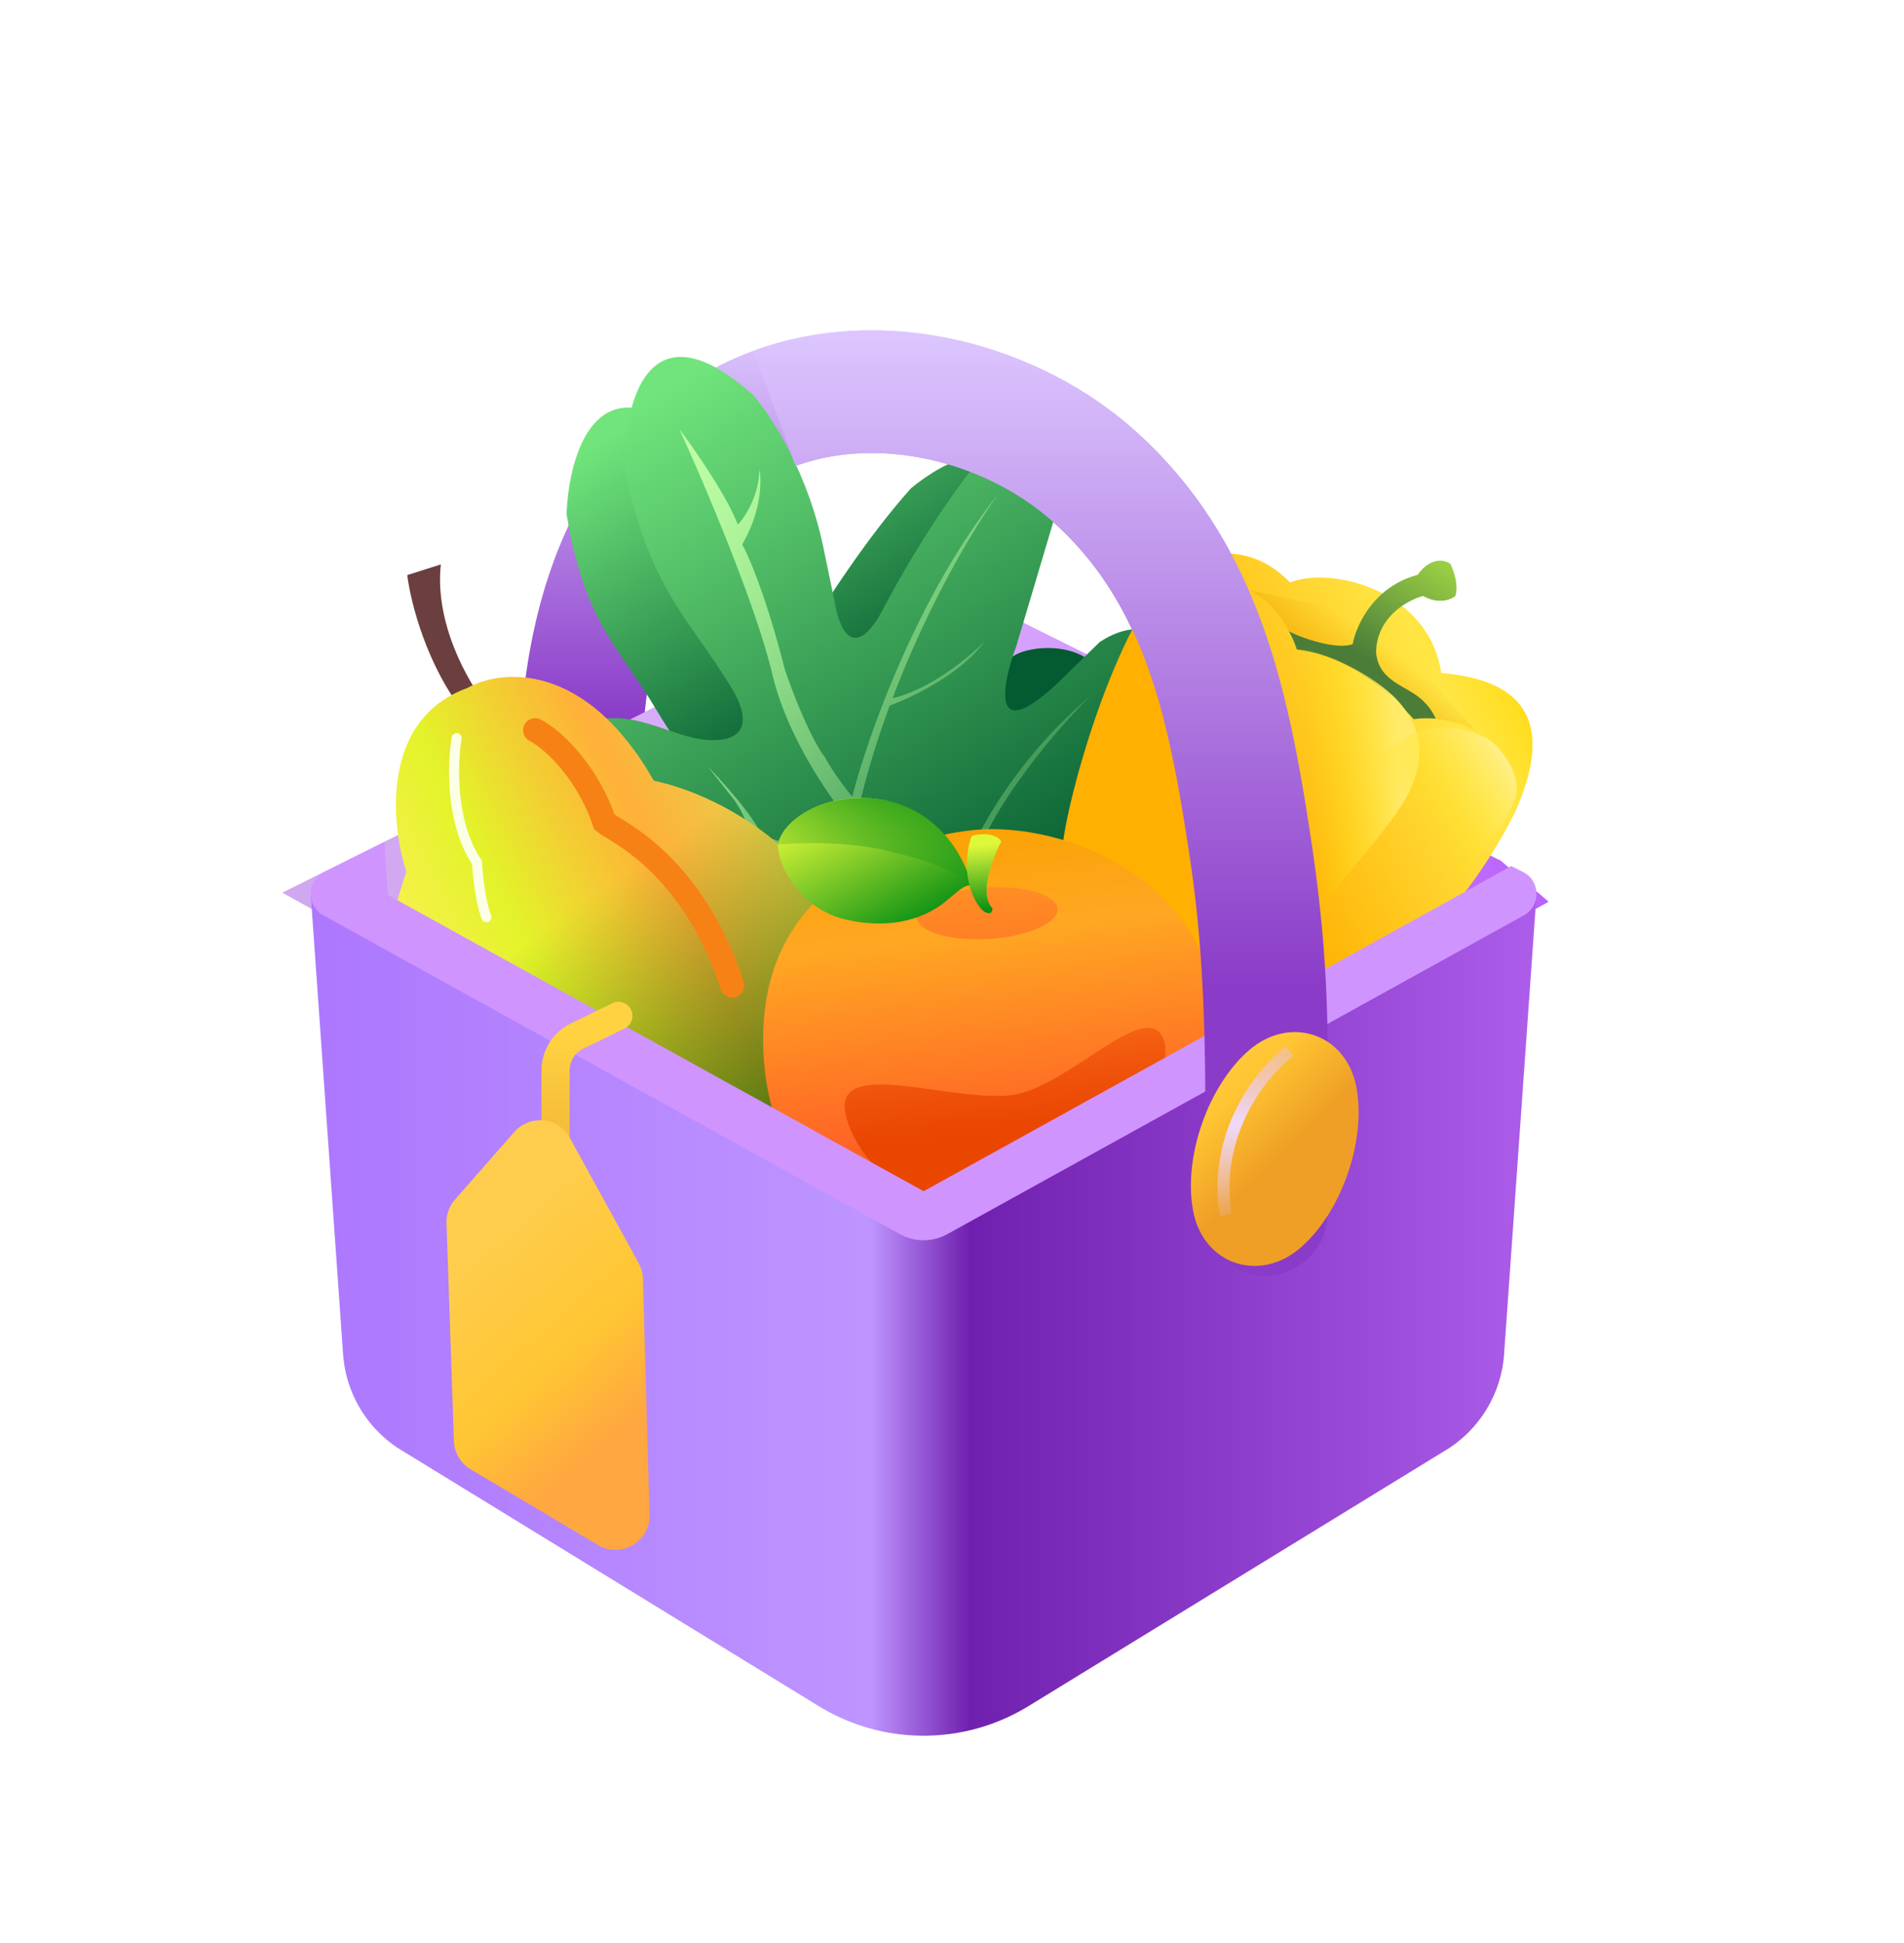 <svg xmlns="http://www.w3.org/2000/svg" width="100" height="102" fill="none" viewBox="0 0 100 102"><g filter="url(#filter0_d_8546_272658)"><path fill="url(#paint0_linear_8546_272658)" stroke="url(#paint1_linear_8546_272658)" stroke-width="4.219" d="M77.644 42.961 49.53 58.5a2.11 2.11 0 0 1-2.04 0L19.374 42.96l27.723-13.816a3.164 3.164 0 0 1 2.823 0l27.723 13.816Z"/><g filter="url(#filter1_i_8546_272658)"><path fill="url(#paint2_linear_8546_272658)" fill-rule="evenodd" d="M39.56 14.422c6.98-2.565 15.005-.316 20.023 4.164 6.451 5.76 8.03 13.456 9.24 21.511 1.012 6.723.973 14.04.936 21.029a726.962 726.962 0 0 0-.013 3.85h-6.438c0-1.344.006-2.681.013-4.008.034-7.002.067-13.73-.863-19.913-1.094-7.27-2.265-13.295-7.162-17.667-3.52-3.142-9.093-4.549-13.516-2.923-4.022 1.477-8.192 5.936-8.087 16.944l-6.437.062c-.123-12.757 4.92-20.336 12.303-23.05Z" clip-rule="evenodd"/></g><path stroke="url(#paint3_linear_8546_272658)" stroke-width="4.219" d="M77.644 42.961 49.53 58.5a2.11 2.11 0 0 1-2.04 0L19.374 42.96l27.723-13.816a3.164 3.164 0 0 1 2.823 0l27.723 13.816Z"/><g filter="url(#filter2_i_8546_272658)"><path fill="url(#paint4_linear_8546_272658)" d="M29.02 21.933c.106-3.136 1.594-8.3 6.69-3.875.822.917 2.602 3.7 3.145 7.507l.38 2.402c.126 1.209.787 2.943 2.426.208.846-1.452 3.12-5.005 5.453-7.603 1.755-1.436 5.02-3.201 4.046 1.233l-2.901 7.952c-.832 1.89-1.602 4.88 1.972 1.71l2.248-2.076c1.16-.767 4.998-.768 4.904 2.28l-.681 11.76-9.725.256-13.19-9.277-.616-.465.058-.008c.046-.04.209-.033 0 0-.054.047.055.159 1.143.37 1.31.232.916.517-.639-2.102-1.943-3.274-3.76-4.508-4.713-10.272Z"/><path fill="url(#paint5_linear_8546_272658)" d="M51.19 45.325c-.082-.974-.332-3.35-.68-5.058.717-1.346 2.236-4.691 2.578-7.304-.605 1.778-2.039 5.565-2.928 6.481-.366-1.642-1.67-5.497-3.958-7.78-2.288-2.284-5.683-7.401-7.095-9.674.381 1.143 1.35 3.713 2.179 4.845-.475.183-1.687.412-2.732-.14.35.327 1.464.945 3.127.797l.266-.024c.3.596 1.436 2.313 3.742 4.7.64.799 2.01 2.681 2.375 3.823.214.398.512 1.118.81 2.128-2.704-.525-9.623-1.136-15.668.621 2.563-.61 9.313-1.487 15.814-.1.453 1.693.874 4.051.958 6.952.15 5.106.87 1.95 1.212-.267Z"/><path fill="url(#paint6_linear_8546_272658)" d="M38.82 15.685c-5.591-5.007-6.826.542-6.744 3.942 1.35 6.296 3.322 7.708 5.552 11.34 1.784 2.905-.535 3.024-1.917 2.72-2.194-.52-3.888-1.834-6.692-.376-2.803 1.46-.071 4.327-.071 4.327 3.75 3.173 6.33 4.542 11.87 5.775l11.871 5.775s.803-5.923 2.295-9.545c1.58-3.84 5.632-9.218 5.632-9.218-.09-3.306-2.438-2.559-3.6-1.772l-2.218 2.165c-3.535 3.3-2.916.086-2.164-1.935l2.537-8.519c.744-4.775-2.554-2.988-4.297-1.498-2.274 2.728-4.429 6.496-5.222 8.04-1.542 2.903-2.338.995-2.544-.323l-.545-2.623c-.801-4.154-2.83-7.247-3.743-8.275Z"/><path fill="url(#paint7_linear_8546_272658)" d="M49.012 43.27c-.78-.64-2.66-2.25-3.936-3.582-1.457-.021-8.41 1.12-14.32-3.887 1.429.78 3.689 2.675 7.479 2.828.468-.16.11-.917-.406-1.682l-1.395-1.766s2.204 2.256 2.823 3.574c2.108 1.044 4.909.232 5.288.102-1.211-1.313-3.852-4.857-4.723-8.528-.872-3.67-3.617-10.101-4.88-12.858.786 1.045 2.5 3.511 3.072 5.015.371-.389 1.117-1.516 1.13-2.914.116.549.125 2.056-.759 3.697l-.141.262c.362.65 1.285 2.805 2.236 6.554.378 1.117 1.332 3.61 2.124 4.636.236.448.705 1.166 1.417 2.049.794-3.103 3.443-10.626 7.68-15.897-1.245 1.709-3.659 5.711-5.562 10.726 2.003-.47 4.046-2.174 4.817-2.967-1.211 1.691-3.811 2.937-4.96 3.349a46.039 46.039 0 0 0-1.604 5.238c1.213 1.432 3 3.208 5.398 4.945 4.218 3.057 1.24 2.01-.778 1.105Z"/><path fill="#469C5B" d="M56.49 31.512c-4.375 3.735-6.414 8.076-6.887 9.78.056 1.35.25 3.257.582.083.331-3.173 4.341-7.897 6.305-9.863Z"/></g><g filter="url(#filter3_i_8546_272658)"><path fill="url(#paint8_linear_8546_272658)" d="M79.644 38.605c2.808-6.213-1.26-7.134-3.843-7.384-.655-4.317-5.702-5.622-7.939-4.75-2.31-2.375-4.946-1.43-5.976-.661-3.117 2.328-6.054 12.907-6 15.04.197 2.942 2.345 3.823 3.394 3.896.062 2.694 2.954 3.538 4.392 3.623.562 1.128 2.65 1.73 3.626 1.474 4.854-1.158 9.596-5.814 12.346-11.238Z"/><path fill="url(#paint9_linear_8546_272658)" d="M74.38 33.666c1.242-.236 2.656.278 3.208.565l-5.266-5.915-6.598-1.445c1.477.746 2.273 2.387 2.486 3.114 2.779.327 5.272 2.59 6.17 3.681Z"/><path fill="url(#paint10_linear_8546_272658)" d="M76.545 27.178c.164-.583-.06-1.245-.263-1.69-.578-.36-1.257-.085-1.717.584-2.318.61-3.241 2.678-3.413 3.635-.857.33-2.802-.356-3.354-.68.162.28.35.712.415.96 2.207.281 4.189 1.517 6.139 3.66.479-.076 1.032-.032 1.155-.028a2.8 2.8 0 0 0-.591-.862c-.836-.894-2.38-.992-2.538-2.606.022-1.864 1.659-2.757 2.475-2.97.774.441 1.45.21 1.692-.003Z"/><path fill="url(#paint11_linear_8546_272658)" d="M74.192 37.312c.677-1.479.931-3.58-1.61-5.46-2.543-1.878-4.927-1.981-5.08-2.259-.153-.278-3.982 1.022-3.982 1.022l-3.825 4.987-1.765 7.277 3.018 2.87c2.086 3.198 4.378 2.351 5.263 1.528 5.492-6.407 7.303-8.487 7.98-9.965Z"/><path fill="url(#paint12_linear_8546_272658)" d="M79.653 37.895c.49-1.28-.798-2.874-1.415-3.204 0 0-1.293-.848-3.153-.532-1.86.315-4.499 3.486-4.499 3.486l-1.023 4.536 1.9 1.61c1.324 1.855 2.651 1.1 3.192.553 3.152-3.079 4.881-5.901 4.998-6.45Z"/><path fill="#6B3F3F" d="m21.494 26.085 1.764-.56c-.34 3.094 1.436 6.185 2.367 7.343l-1.03.583c-2.068-2.516-2.929-5.959-3.101-7.366Z"/><path fill="url(#paint13_linear_8546_272658)" d="M34.444 36.879c-3.586-6.3-8.025-5.869-9.796-4.866-4.54 1.647-4.024 7.12-3.198 9.651-2.697 7.794-.186 11.111 1.406 11.795l6.722 11.908h4.354l12.1-15.237c-.769-8.86-8.046-12.526-11.588-13.251Z"/><path fill="url(#paint14_linear_8546_272658)" d="M34.444 36.879c-3.586-6.3-8.025-5.869-9.796-4.866-4.54 1.647-4.024 7.12-3.198 9.651-2.697 7.794-.186 11.111 1.406 11.795l6.722 11.908h4.354l12.1-15.237c-.769-8.86-8.046-12.526-11.588-13.251Z"/><g filter="url(#filter4_f_8546_272658)"><path stroke="#FBFFE5" stroke-linecap="round" stroke-width=".527" d="M24.089 34.644c-.228 1.307-.333 4.444 1.066 6.525.038.646.191 2.127.5 2.877"/></g><g filter="url(#filter5_f_8546_272658)"><path stroke="#F68216" stroke-linecap="round" stroke-width="1.266" d="M28.21 34.227c1.175.617 2.85 2.458 3.647 4.836.49.424 4.575 2.075 6.703 8.565"/></g></g><g filter="url(#filter6_i_8546_272658)"><path fill="url(#paint15_linear_8546_272658)" d="M64.057 51.667c-.747 6.902-6.789 10.162-12.595 10.162-4.789 0-11.892-4.397-11.351-13.221.505-8.237 8.93-10.138 11.973-10.138 5.074 0 13.021 3.51 11.973 13.197Z"/></g><g filter="url(#filter7_f_8546_272658)"><path fill="url(#paint16_linear_8546_272658)" d="M61.2 50.896c.057 3.633-1.14 8.076-6.344 9.309-4.178 1.368-9.809-2.291-10.46-5.814-.55-2.976 5.957-.385 8.952-.938 2.995-.554 7.301-5.532 7.851-2.557Z"/></g><g filter="url(#filter8_f_8546_272658)"><path fill="url(#paint17_linear_8546_272658)" d="M55.542 43.715c.046.744-1.57 1.45-3.61 1.574-2.04.125-3.732-.377-3.777-1.122-.046-.744 1.571-1.449 3.611-1.574s3.73.377 3.776 1.122Z"/></g><path fill="url(#paint18_linear_8546_272658)" d="M50.86 41.894c.238.485.676.789.865.88.167.266-.068.333-.206.334.008-.11-.072-.381-.462-.594-.39-.214-1.029.594-1.737 1.064-1.826 1.213-3.928.961-5.133.633-1.817-.494-3.242-2.317-3.344-3.85.26-1.372 2.598-2.898 5.618-2.36 2.544.572 3.735 2.284 4.4 3.893Z"/><path fill="url(#paint19_linear_8546_272658)" d="M51.164 42.423c-2.058-1.287-3.789-1.537-4.763-1.802-1.511-.358-3.792-.436-5.573-.278.426-1.522 2.687-2.767 5.467-2.374 2.163.332 3.807 1.926 4.518 3.835l.35.619Z"/><path fill="url(#paint20_linear_8546_272658)" d="M51.02 39.904c-.68 2.08.237 3.685.697 3.968.356.187.418-.052.405-.195-.771-.784.106-2.839.468-3.506-.325-.519-1.354-.392-1.57-.267Z"/><path fill="url(#paint21_linear_8546_272658)" d="m18.018 67.065-1.692-24.032 32.182 17.548 32.191-17.614-1.701 24.098a6.438 6.438 0 0 1-3.205 5.15L54.02 85.563a10.547 10.547 0 0 1-11.023 0L21.222 72.216a6.438 6.438 0 0 1-3.204-5.151Z"/><path fill="url(#paint22_linear_8546_272658)" d="m20.376 42.984 28.133 15.55 28.133-15.55 2.724-1.52.62.309c.928.462.956 1.777.048 2.279L49.755 60.787a2.575 2.575 0 0 1-2.491 0L16.985 44.052a1.288 1.288 0 0 1 .049-2.28l3.16-1.575.182 2.787Z"/><g filter="url(#filter9_i_8546_272658)"><path fill="url(#paint23_linear_8546_272658)" fill-rule="evenodd" d="M39.56 14.422c6.982-2.565 15.006-.316 20.024 4.164 6.451 5.76 8.067 13.456 9.278 21.511 1.01 6.723.898 10.472.86 17.461l-.009 2.163a3.23 3.23 0 0 1-1.76 2.868l-.112.057c-2.09 1.066-4.568-.452-4.557-2.799.034-7.003.142-12.608-.788-18.792-1.093-7.27-2.302-13.295-7.199-17.667-3.52-3.142-9.093-4.549-13.516-2.923-.988-2.711-1.343-3.704-2.22-6.043Z" clip-rule="evenodd"/></g><path fill="url(#paint24_linear_8546_272658)" d="m30.302 50.395.324.663-.325-.663Zm2.5-.4a.738.738 0 1 0-.649-1.327l.649 1.326Zm-2.886 11.251v-9.05h-1.477v9.05h1.477Zm.71-10.188 2.176-1.064-.649-1.326-2.176 1.063.649 1.327Zm-.71 1.137c0-.483.275-.925.71-1.137l-.649-1.327a2.742 2.742 0 0 0-1.538 2.464h1.477Z"/><g filter="url(#filter10_ii_8546_272658)"><path fill="url(#paint25_linear_8546_272658)" d="m24.368 70.491-.39-11.43c-.016-.455.142-.9.443-1.243l3.119-3.556a1.793 1.793 0 0 1 2.919.318l3.614 6.573c.137.25.213.53.221.814l.346 12.391c.039 1.413-1.495 2.314-2.71 1.591l-6.687-3.978a1.793 1.793 0 0 1-.875-1.48Z"/></g></g><g filter="url(#filter11_ii_8546_272658)"><path fill="url(#paint26_linear_8546_272658)" d="M71.656 56.84c.539 2.8-.771 6.582-2.926 8.448-2.154 1.866-5.101.888-5.64-1.912-.54-2.799.77-6.581 2.925-8.448 2.155-1.866 5.102-.887 5.64 1.912Z"/></g><g filter="url(#filter12_f_8546_272658)"><path stroke="url(#paint27_linear_8546_272658)" stroke-width=".633" d="M67.734 55.174c-1.408 1.05-4.051 4.242-3.361 8.597"/></g><defs><linearGradient id="paint0_linear_8546_272658" x1="48.51" x2="48.51" y1="26.085" y2="61.474" gradientUnits="userSpaceOnUse"><stop stop-color="#AB4DF5"/><stop offset="1" stop-color="#7720BB"/></linearGradient><linearGradient id="paint1_linear_8546_272658" x1="16.287" x2="81.151" y1="43.779" y2="43.779" gradientUnits="userSpaceOnUse"><stop stop-color="#D0A8EF"/><stop offset=".487" stop-color="#DCAFFF"/><stop offset="1" stop-color="#B962FC"/></linearGradient><linearGradient id="paint2_linear_8546_272658" x1="49.111" x2="49.111" y1="13.342" y2="47.894" gradientUnits="userSpaceOnUse"><stop stop-color="#DDC7FF"/><stop offset=".593" stop-color="#8A3BC8"/></linearGradient><linearGradient id="paint3_linear_8546_272658" x1="16.287" x2="81.151" y1="43.779" y2="43.779" gradientUnits="userSpaceOnUse"><stop stop-color="#D0A8EF"/><stop offset=".487" stop-color="#DCAFFF"/><stop offset="1" stop-color="#B962FC"/></linearGradient><linearGradient id="paint4_linear_8546_272658" x1="30.581" x2="46.748" y1="17.766" y2="44.56" gradientUnits="userSpaceOnUse"><stop offset=".012" stop-color="#71E57C"/><stop offset=".64" stop-color="#045B31"/></linearGradient><linearGradient id="paint5_linear_8546_272658" x1="41.112" x2="51.292" y1="19.227" y2="47.279" gradientUnits="userSpaceOnUse"><stop stop-color="#C2FFA6"/><stop offset=".552" stop-color="#C2FFA6" stop-opacity="0"/></linearGradient><linearGradient id="paint6_linear_8546_272658" x1="33.448" x2="51.725" y1="15.166" y2="45.046" gradientUnits="userSpaceOnUse"><stop offset=".012" stop-color="#71E57C"/><stop offset=".987" stop-color="#045B31"/></linearGradient><linearGradient id="paint7_linear_8546_272658" x1="30.453" x2="54.353" y1="23.845" y2="40.68" gradientUnits="userSpaceOnUse"><stop stop-color="#C2FFA6"/><stop offset="1" stop-color="#C2FFA6" stop-opacity="0"/></linearGradient><linearGradient id="paint8_linear_8546_272658" x1="84.763" x2="65.596" y1="33.967" y2="43.908" gradientUnits="userSpaceOnUse"><stop offset=".067" stop-color="#FFD600"/><stop offset=".326" stop-color="#FFE645"/><stop offset=".934" stop-color="#FFB000"/></linearGradient><linearGradient id="paint9_linear_8546_272658" x1="73.073" x2="66.964" y1="28.164" y2="36.744" gradientUnits="userSpaceOnUse"><stop offset=".142" stop-color="#EFA906" stop-opacity="0"/><stop offset=".572" stop-color="#EFA906"/></linearGradient><linearGradient id="paint10_linear_8546_272658" x1="76.206" x2="71.294" y1="25.396" y2="33.109" gradientUnits="userSpaceOnUse"><stop stop-color="#9DD245"/><stop offset=".725" stop-color="#4B7D39"/></linearGradient><linearGradient id="paint11_linear_8546_272658" x1="73.825" x2="66.17" y1="38.312" y2="38.937" gradientUnits="userSpaceOnUse"><stop stop-color="#FFEB69"/><stop offset=".614" stop-color="#FFDE01" stop-opacity="0"/></linearGradient><linearGradient id="paint12_linear_8546_272658" x1="79.434" x2="74.583" y1="36.273" y2="39.311" gradientUnits="userSpaceOnUse"><stop stop-color="#FFEF87"/><stop offset="1" stop-color="#FFDE01" stop-opacity="0"/></linearGradient><linearGradient id="paint13_linear_8546_272658" x1="17.742" x2="53.001" y1="64.314" y2="46.684" gradientUnits="userSpaceOnUse"><stop offset=".247" stop-color="#FFEF5B"/><stop offset=".44" stop-color="#E3F32A"/><stop offset=".646" stop-color="#FFB039"/><stop offset=".92" stop-color="#D9E457"/></linearGradient><linearGradient id="paint14_linear_8546_272658" x1="28.082" x2="44.096" y1="36.739" y2="59.653" gradientUnits="userSpaceOnUse"><stop offset=".247" stop-color="#357800" stop-opacity="0"/><stop offset=".92" stop-color="#2C6609"/></linearGradient><linearGradient id="paint15_linear_8546_272658" x1="48.865" x2="51.57" y1="38.504" y2="61.782" gradientUnits="userSpaceOnUse"><stop stop-color="#FAA203"/><stop offset=".242" stop-color="#FFA723"/><stop offset=".667" stop-color="#FF6625"/><stop offset="1" stop-color="#FF3D00"/></linearGradient><linearGradient id="paint16_linear_8546_272658" x1="52.85" x2="51.771" y1="57.161" y2="46.027" gradientUnits="userSpaceOnUse"><stop offset=".142" stop-color="#E94600"/><stop offset="1" stop-color="#E94600" stop-opacity="0"/></linearGradient><linearGradient id="paint17_linear_8546_272658" x1="51.766" x2="51.931" y1="42.593" y2="45.289" gradientUnits="userSpaceOnUse"><stop stop-color="#FF8E25"/><stop offset="1" stop-color="#FF7F25"/></linearGradient><linearGradient id="paint18_linear_8546_272658" x1="53.1" x2="46.826" y1="44.905" y2="33.335" gradientUnits="userSpaceOnUse"><stop offset=".184" stop-color="#068E13"/><stop offset=".8" stop-color="#DDF739"/></linearGradient><linearGradient id="paint19_linear_8546_272658" x1="46.2" x2="44.924" y1="36.684" y2="42.423" gradientUnits="userSpaceOnUse"><stop stop-color="#1C9918"/><stop offset="1" stop-color="#1C9918" stop-opacity="0"/></linearGradient><linearGradient id="paint20_linear_8546_272658" x1="52.178" x2="51.534" y1="44.819" y2="39.281" gradientUnits="userSpaceOnUse"><stop offset=".184" stop-color="#068E13"/><stop offset=".8" stop-color="#DDF739"/></linearGradient><linearGradient id="paint21_linear_8546_272658" x1="80.699" x2="17.421" y1="56.754" y2="56.754" gradientUnits="userSpaceOnUse"><stop stop-color="#AC5DEA"/><stop offset=".471" stop-color="#7020AE"/><stop offset=".553" stop-color="#BE95FF"/><stop offset="1" stop-color="#AD78FE"/></linearGradient><linearGradient id="paint22_linear_8546_272658" x1="48.509" x2="48.509" y1="40.197" y2="61.108" gradientUnits="userSpaceOnUse"><stop stop-color="#D094FF"/><stop offset="1" stop-color="#D094FF"/></linearGradient><linearGradient id="paint23_linear_8546_272658" x1="49.112" x2="49.112" y1="13.342" y2="47.894" gradientUnits="userSpaceOnUse"><stop stop-color="#DDC7FF"/><stop offset="1" stop-color="#8A3BC8"/></linearGradient><linearGradient id="paint24_linear_8546_272658" x1="30.828" x2="30.828" y1="49.331" y2="61.246" gradientUnits="userSpaceOnUse"><stop offset=".086" stop-color="#FFD241"/><stop offset="1" stop-color="#EAA32E"/></linearGradient><linearGradient id="paint25_linear_8546_272658" x1="28.595" x2="41.598" y1="52.338" y2="67.087" gradientUnits="userSpaceOnUse"><stop offset=".209" stop-color="#FFCD4D"/><stop offset=".569" stop-color="#FFC633"/><stop offset=".822" stop-color="#FFA740"/></linearGradient><linearGradient id="paint26_linear_8546_272658" x1="63.193" x2="72.537" y1="53.416" y2="63.21" gradientUnits="userSpaceOnUse"><stop offset=".021" stop-color="#FFCD4D"/><stop offset=".302" stop-color="#FFC633"/><stop offset=".604" stop-color="#EF9F26"/></linearGradient><linearGradient id="paint27_linear_8546_272658" x1="65.017" x2="65.054" y1="55.174" y2="64.789" gradientUnits="userSpaceOnUse"><stop offset=".019" stop-color="#E8C1FF" stop-opacity=".43"/><stop offset=".394" stop-color="#EFDAFB"/><stop offset="1" stop-color="#E8C1FF" stop-opacity="0"/></linearGradient><filter id="filter0_d_8546_272658" width="84.379" height="93.774" x="6.32" y="7.342" color-interpolation-filters="sRGB" filterUnits="userSpaceOnUse"><feFlood flood-opacity="0" result="BackgroundImageFix"/><feColorMatrix in="SourceAlpha" result="hardAlpha" type="matrix" values="0 0 0 0 0 0 0 0 0 0 0 0 0 0 0 0 0 0 127 0"/><feOffset dy="4"/><feGaussianBlur stdDeviation="5"/><feComposite in2="hardAlpha" operator="out"/><feColorMatrix type="matrix" values="0 0 0 0 0.839 0 0 0 0 0.725 0 0 0 0 0.98 0 0 0 0.5 0"/><feBlend in2="BackgroundImageFix" mode="normal" result="effect1_dropShadow_8546_272658"/><feBlend in="SourceGraphic" in2="effect1_dropShadow_8546_272658" mode="normal" result="shape"/></filter><filter id="filter1_i_8546_272658" width="42.52" height="51.635" x="27.254" y="13.342" color-interpolation-filters="sRGB" filterUnits="userSpaceOnUse"><feFlood flood-opacity="0" result="BackgroundImageFix"/><feBlend in="SourceGraphic" in2="BackgroundImageFix" mode="normal" result="shape"/><feColorMatrix in="SourceAlpha" result="hardAlpha" type="matrix" values="0 0 0 0 0 0 0 0 0 0 0 0 0 0 0 0 0 0 127 0"/><feOffset/><feGaussianBlur stdDeviation="2.109"/><feComposite in2="hardAlpha" k2="-1" k3="1" operator="arithmetic"/><feColorMatrix type="matrix" values="0 0 0 0 0.843 0 0 0 0 0.586 0 0 0 0 1 0 0 0 1 0"/><feBlend in2="shape" mode="normal" result="effect1_innerShadow_8546_272658"/></filter><filter id="filter2_i_8546_272658" width="33.6" height="36.56" x="27.754" y="13.683" color-interpolation-filters="sRGB" filterUnits="userSpaceOnUse"><feFlood flood-opacity="0" result="BackgroundImageFix"/><feBlend in="SourceGraphic" in2="BackgroundImageFix" mode="normal" result="shape"/><feColorMatrix in="SourceAlpha" result="hardAlpha" type="matrix" values="0 0 0 0 0 0 0 0 0 0 0 0 0 0 0 0 0 0 127 0"/><feOffset dx=".738" dy="1.055"/><feGaussianBlur stdDeviation=".738"/><feComposite in2="hardAlpha" k2="-1" k3="1" operator="arithmetic"/><feColorMatrix type="matrix" values="0 0 0 0 1 0 0 0 0 1 0 0 0 0 1 0 0 0 0.56 0"/><feBlend in2="shape" mode="normal" result="effect1_innerShadow_8546_272658"/></filter><filter id="filter3_i_8546_272658" width="60.44" height="40.513" x="20.154" y="24.959" color-interpolation-filters="sRGB" filterUnits="userSpaceOnUse"><feFlood flood-opacity="0" result="BackgroundImageFix"/><feBlend in="SourceGraphic" in2="BackgroundImageFix" mode="normal" result="shape"/><feColorMatrix in="SourceAlpha" result="hardAlpha" type="matrix" values="0 0 0 0 0 0 0 0 0 0 0 0 0 0 0 0 0 0 127 0"/><feOffset dx="-.105" dy=".105"/><feGaussianBlur stdDeviation=".185"/><feComposite in2="hardAlpha" k2="-1" k3="1" operator="arithmetic"/><feColorMatrix type="matrix" values="0 0 0 0 1 0 0 0 0 1 0 0 0 0 1 0 0 0 0.6 0"/><feBlend in2="shape" mode="normal" result="effect1_innerShadow_8546_272658"/></filter><filter id="filter4_f_8546_272658" width="5.078" height="12.777" x="22.266" y="32.956" color-interpolation-filters="sRGB" filterUnits="userSpaceOnUse"><feFlood flood-opacity="0" result="BackgroundImageFix"/><feBlend in="SourceGraphic" in2="BackgroundImageFix" mode="normal" result="shape"/><feGaussianBlur result="effect1_foregroundBlur_8546_272658" stdDeviation=".712"/></filter><filter id="filter5_f_8546_272658" width="18.684" height="21.733" x="24.043" y="30.061" color-interpolation-filters="sRGB" filterUnits="userSpaceOnUse"><feFlood flood-opacity="0" result="BackgroundImageFix"/><feBlend in="SourceGraphic" in2="BackgroundImageFix" mode="normal" result="shape"/><feGaussianBlur result="effect1_foregroundBlur_8546_272658" stdDeviation="1.767"/></filter><filter id="filter6_i_8546_272658" width="24.068" height="24.414" x="40.082" y="38.47" color-interpolation-filters="sRGB" filterUnits="userSpaceOnUse"><feFlood flood-opacity="0" result="BackgroundImageFix"/><feBlend in="SourceGraphic" in2="BackgroundImageFix" mode="normal" result="shape"/><feColorMatrix in="SourceAlpha" result="hardAlpha" type="matrix" values="0 0 0 0 0 0 0 0 0 0 0 0 0 0 0 0 0 0 127 0"/><feOffset dy="1.055"/><feGaussianBlur stdDeviation="1.15"/><feComposite in2="hardAlpha" k2="-1" k3="1" operator="arithmetic"/><feColorMatrix type="matrix" values="0 0 0 0 1 0 0 0 0 0.909 0 0 0 0 0.674 0 0 0 1 0"/><feBlend in2="shape" mode="normal" result="effect1_innerShadow_8546_272658"/></filter><filter id="filter7_f_8546_272658" width="25.254" height="18.96" x="40.155" y="45.747" color-interpolation-filters="sRGB" filterUnits="userSpaceOnUse"><feFlood flood-opacity="0" result="BackgroundImageFix"/><feBlend in="SourceGraphic" in2="BackgroundImageFix" mode="normal" result="shape"/><feGaussianBlur result="effect1_foregroundBlur_8546_272658" stdDeviation="2.104"/></filter><filter id="filter8_f_8546_272658" width="10.194" height="5.54" x="46.752" y="41.172" color-interpolation-filters="sRGB" filterUnits="userSpaceOnUse"><feFlood flood-opacity="0" result="BackgroundImageFix"/><feBlend in="SourceGraphic" in2="BackgroundImageFix" mode="normal" result="shape"/><feGaussianBlur result="effect1_foregroundBlur_8546_272658" stdDeviation=".701"/></filter><filter id="filter9_i_8546_272658" width="30.186" height="49.651" x="39.56" y="13.342" color-interpolation-filters="sRGB" filterUnits="userSpaceOnUse"><feFlood flood-opacity="0" result="BackgroundImageFix"/><feBlend in="SourceGraphic" in2="BackgroundImageFix" mode="normal" result="shape"/><feColorMatrix in="SourceAlpha" result="hardAlpha" type="matrix" values="0 0 0 0 0 0 0 0 0 0 0 0 0 0 0 0 0 0 127 0"/><feOffset/><feGaussianBlur stdDeviation="2.109"/><feComposite in2="hardAlpha" k2="-1" k3="1" operator="arithmetic"/><feColorMatrix type="matrix" values="0 0 0 0 0.843 0 0 0 0 0.586 0 0 0 0 1 0 0 0 1 0"/><feBlend in2="shape" mode="normal" result="effect1_innerShadow_8546_272658"/></filter><filter id="filter10_ii_8546_272658" width="11.508" height="23.503" x="23.555" y="53.65" color-interpolation-filters="sRGB" filterUnits="userSpaceOnUse"><feFlood flood-opacity="0" result="BackgroundImageFix"/><feBlend in="SourceGraphic" in2="BackgroundImageFix" mode="normal" result="shape"/><feColorMatrix in="SourceAlpha" result="hardAlpha" type="matrix" values="0 0 0 0 0 0 0 0 0 0 0 0 0 0 0 0 0 0 127 0"/><feOffset dx=".422" dy=".949"/><feGaussianBlur stdDeviation=".701"/><feComposite in2="hardAlpha" k2="-1" k3="1" operator="arithmetic"/><feColorMatrix type="matrix" values="0 0 0 0 1 0 0 0 0 0.979 0 0 0 0 0.867 0 0 0 0.7 0"/><feBlend in2="shape" mode="normal" result="effect1_innerShadow_8546_272658"/><feColorMatrix in="SourceAlpha" result="hardAlpha" type="matrix" values="0 0 0 0 0 0 0 0 0 0 0 0 0 0 0 0 0 0 127 0"/><feOffset dx="-.949" dy=".211"/><feGaussianBlur stdDeviation=".211"/><feComposite in2="hardAlpha" k2="-1" k3="1" operator="arithmetic"/><feColorMatrix type="matrix" values="0 0 0 0 0.765 0 0 0 0 0.505 0 0 0 0 0 0 0 0 0.53 0"/><feBlend in2="effect1_innerShadow_8546_272658" mode="normal" result="effect2_innerShadow_8546_272658"/></filter><filter id="filter11_ii_8546_272658" width="10.074" height="13.963" x="62.125" y="53.232" color-interpolation-filters="sRGB" filterUnits="userSpaceOnUse"><feFlood flood-opacity="0" result="BackgroundImageFix"/><feBlend in="SourceGraphic" in2="BackgroundImageFix" mode="normal" result="shape"/><feColorMatrix in="SourceAlpha" result="hardAlpha" type="matrix" values="0 0 0 0 0 0 0 0 0 0 0 0 0 0 0 0 0 0 127 0"/><feOffset dx=".422" dy=".949"/><feGaussianBlur stdDeviation=".701"/><feComposite in2="hardAlpha" k2="-1" k3="1" operator="arithmetic"/><feColorMatrix type="matrix" values="0 0 0 0 1 0 0 0 0 0.979 0 0 0 0 0.867 0 0 0 0.7 0"/><feBlend in2="shape" mode="normal" result="effect1_innerShadow_8546_272658"/><feColorMatrix in="SourceAlpha" result="hardAlpha" type="matrix" values="0 0 0 0 0 0 0 0 0 0 0 0 0 0 0 0 0 0 127 0"/><feOffset dx="-.844" dy="-.738"/><feGaussianBlur stdDeviation=".459"/><feComposite in2="hardAlpha" k2="-1" k3="1" operator="arithmetic"/><feColorMatrix type="matrix" values="0 0 0 0 0.765 0 0 0 0 0.505 0 0 0 0 0 0 0 0 0.53 0"/><feBlend in2="effect1_innerShadow_8546_272658" mode="normal" result="effect2_innerShadow_8546_272658"/></filter><filter id="filter12_f_8546_272658" width="6.09" height="11.01" x="62.889" y="53.865" color-interpolation-filters="sRGB" filterUnits="userSpaceOnUse"><feFlood flood-opacity="0" result="BackgroundImageFix"/><feBlend in="SourceGraphic" in2="BackgroundImageFix" mode="normal" result="shape"/><feGaussianBlur result="effect1_foregroundBlur_8546_272658" stdDeviation=".527"/></filter></defs></svg>